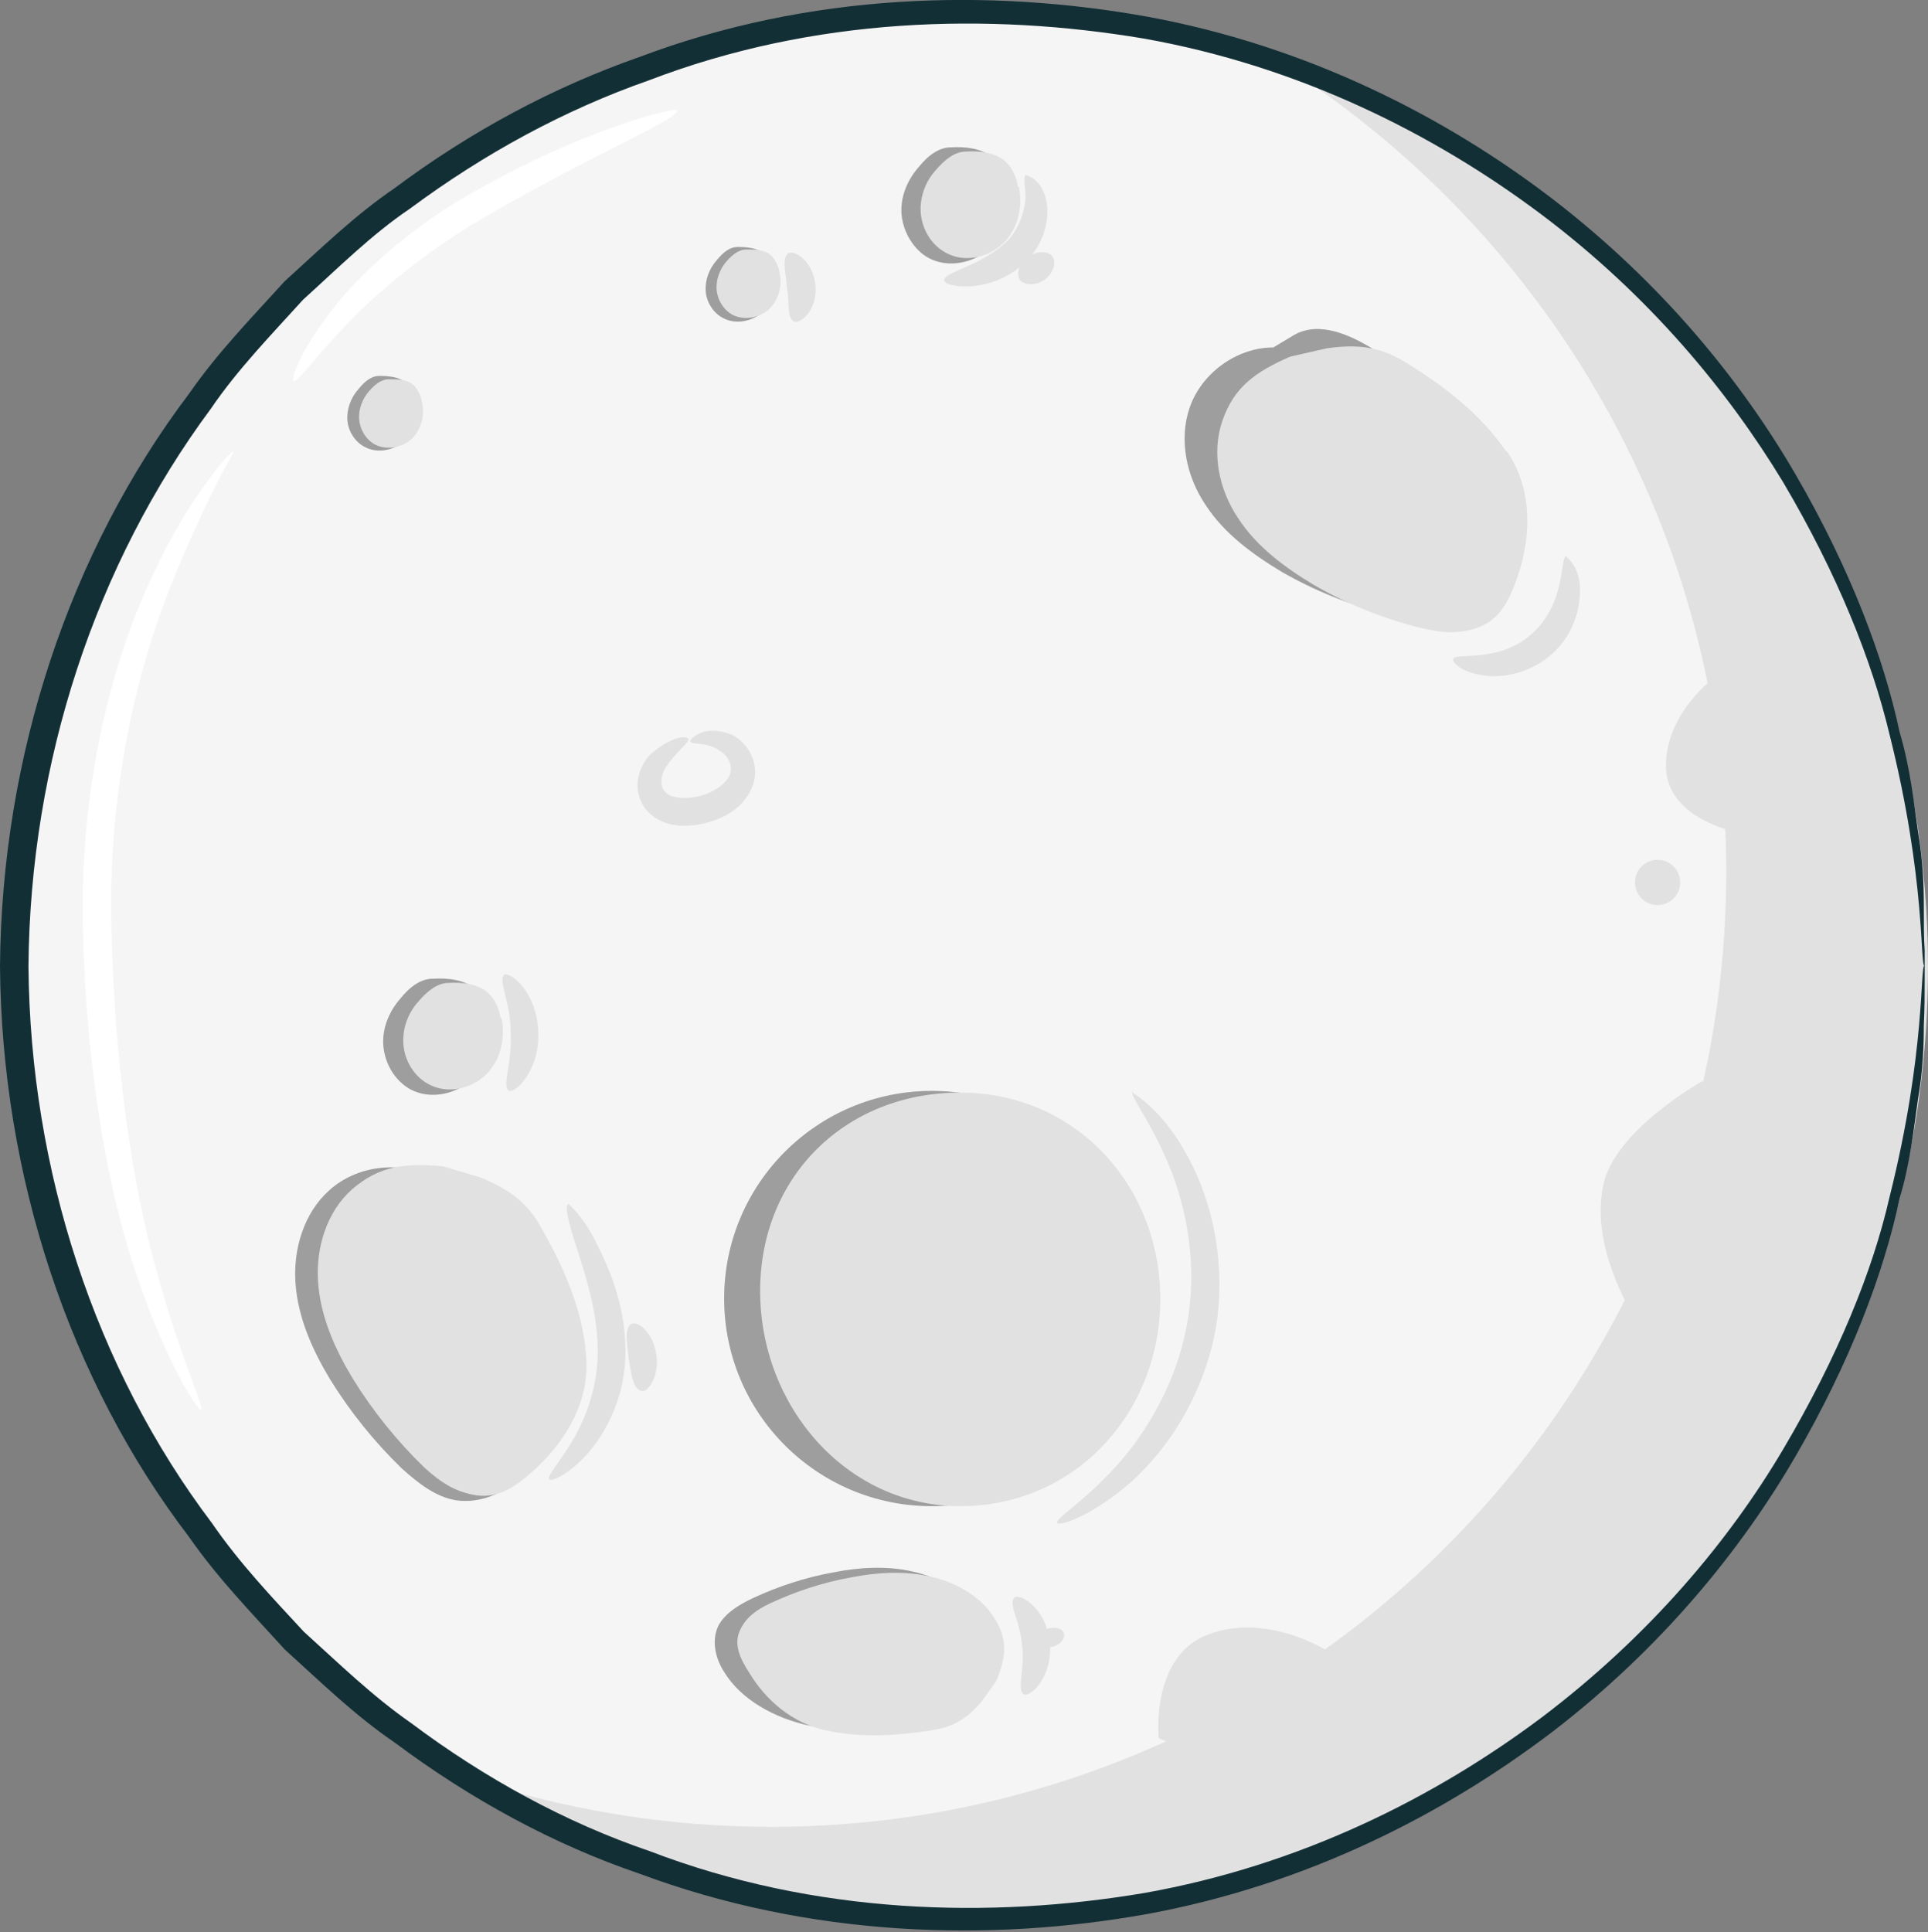 <?xml version="1.0" encoding="UTF-8"?><svg id="Layer_1" xmlns="http://www.w3.org/2000/svg" viewBox="0 0 23.03 23.08"><rect x="0" y="0" width="23.03" height="23.08" fill="#808080" stroke="none"/><defs><style>.cls-1{fill:#fff;}.cls-2{fill:#f5f5f5;}.cls-3{fill:#e1e1e1;}.cls-4{opacity:.3;}.cls-5{fill:#132f36;}</style></defs><circle class="cls-2" cx="11.58" cy="11.54" r="11.41" transform="translate(-4.77 11.57) rotate(-45)"/><path class="cls-3" d="m15.25.73c3.22,2.02,5.37,5.6,5.37,9.68,0,2.06-.54,3.99-1.5,5.65-1.97,3.44-5.67,5.76-9.91,5.76-1.27,0-2.49-.21-3.63-.59,1.75,1.1,3.82,1.73,6.04,1.73,6.3,0,11.41-5.11,11.41-11.41,0-5.03-3.26-9.3-7.78-10.82Z"/><g><path class="cls-3" d="m13.61,15.51c0,1.37-1.11,2.48-2.48,2.48s-2.48-1.11-2.48-2.48,1.11-2.48,2.48-2.48,2.48,1.11,2.48,2.48Z"/><g class="cls-4"><path d="m13.61,15.51c0,1.37-1.11,2.48-2.48,2.48s-2.48-1.11-2.48-2.48,1.11-2.48,2.48-2.48,2.48,1.11,2.48,2.48Z"/></g><path class="cls-3" d="m13.86,15.51c0,1.37-1.02,2.48-2.39,2.48s-2.39-1.2-2.39-2.57,1.02-2.37,2.39-2.37,2.39,1.1,2.39,2.47Z"/></g><path class="cls-3" d="m19.15,14.16c.13-.66,1.19-1.25,1.19-1.25l.33,1.25-.94,1.89s-.77-.98-.58-1.89Z"/><path class="cls-3" d="m20.4,8.16s-.51.41-.5,1c.01.59.77.76.77.76l.82-.88-1.09-.88Z"/><path class="cls-3" d="m15.84,19.71s-.71-.45-1.4-.19c-.7.25-.6,1.24-.6,1.24l1.39.62.61-1.67Z"/><path class="cls-3" d="m20.07,10.54c0,.15-.12.27-.27.27s-.27-.12-.27-.27.12-.27.27-.27.27.12.27.27Z"/><g><path class="cls-3" d="m6.72,16.18c-.04-.53-.26-1.03-.52-1.49-.16-.3-.41-.63-.75-.63h-.29c-.39-.2-.9-.14-1.23.16-.3.27-.43.7-.4,1.11s.2.79.41,1.14c.24.39.53.75.86,1.07.19.17.4.34.65.38.28.04.56-.08.77-.27.39-.36.54-.93.5-1.45Z"/><g class="cls-4"><path d="m6.72,16.18c-.04-.53-.26-1.03-.52-1.49-.16-.3-.41-.63-.75-.63h-.29c-.39-.2-.9-.14-1.23.16-.3.27-.43.7-.4,1.11s.2.79.41,1.14c.24.39.53.75.86,1.07.19.17.4.34.65.38.28.04.56-.08.77-.27.39-.36.54-.93.5-1.45Z"/></g><path class="cls-3" d="m7,16.18c-.04-.53-.26-1.03-.52-1.49-.16-.3-.36-.47-.75-.63l-.44-.13c-.44-.04-.76-.01-1.09.28-.3.27-.43.7-.4,1.11.03.41.2.79.41,1.14.24.39.53.75.86,1.07.19.17.36.29.62.33.28.04.49-.12.7-.31.39-.36.66-.84.61-1.36Z"/></g><g><path class="cls-3" d="m9.67,20.61c.41.09.83.06,1.23,0,.26-.04.55-.12.61-.34l.04-.19c.23-.2.28-.54.12-.81-.15-.25-.45-.43-.77-.5-.31-.07-.64-.05-.94.01-.34.06-.67.17-.97.31-.17.08-.33.18-.41.33-.08.17-.04.38.07.55.2.33.6.55,1.01.64Z"/><g class="cls-4"><path d="m9.67,20.61c.41.09.83.06,1.23,0,.26-.04.55-.12.61-.34l.04-.19c.23-.2.28-.54.12-.81-.15-.25-.45-.43-.77-.5-.31-.07-.64-.05-.94.01-.34.06-.67.17-.97.31-.17.08-.33.18-.41.33-.08.17-.04.38.07.55.2.33.6.55,1.01.64Z"/></g><path class="cls-3" d="m9.88,20.67c.41.09.83.06,1.23,0,.26-.04.42-.12.61-.34l.18-.25c.11-.27.15-.48-.02-.75-.15-.25-.45-.43-.77-.5-.31-.07-.64-.05-.94.01-.34.06-.67.17-.97.31-.17.08-.29.17-.36.32-.08.17,0,.34.11.51.2.33.51.6.92.69Z"/></g><g><path class="cls-3" d="m17.6,5.23c-.3-.44-.73-.77-1.18-1.05-.29-.18-.66-.35-.96-.18l-.25.15c-.44,0-.86.31-1,.72-.13.38-.04.82.19,1.16.22.34.56.59.91.8.4.23.83.4,1.27.51.25.06.52.1.76.01.26-.1.45-.35.54-.61.17-.5.03-1.07-.27-1.51Z"/><g class="cls-4"><path d="m17.6,5.23c-.3-.44-.73-.77-1.18-1.05-.29-.18-.66-.35-.96-.18l-.25.15c-.44,0-.86.31-1,.72-.13.38-.04.82.19,1.16.22.34.56.59.91.8.4.23.83.4,1.27.51.25.06.52.1.76.01.26-.1.45-.35.54-.61.17-.5.03-1.07-.27-1.51Z"/></g><path class="cls-3" d="m17.99,5.39c-.3-.44-.73-.77-1.18-1.05-.29-.18-.54-.24-.96-.18l-.44.1c-.41.18-.67.36-.81.77-.13.38-.04.82.19,1.16.22.34.56.59.91.8.4.23.83.4,1.27.51.25.06.46.08.7-.01.26-.1.37-.35.46-.61.17-.5.17-1.05-.13-1.49Z"/></g><g><path class="cls-3" d="m5.86,12.14c-.02-.13-.08-.25-.18-.33-.14-.11-.33-.13-.51-.12-.14,0-.27.09-.39.24-.14.16-.22.37-.2.57.02.21.14.41.32.51.24.13.55.06.74-.12.19-.19.26-.48.21-.74Z"/><g class="cls-4"><path d="m5.86,12.14c-.02-.13-.08-.25-.18-.33-.14-.11-.33-.13-.51-.12-.14,0-.27.09-.39.24-.14.16-.22.37-.2.57.02.21.14.41.32.51.24.13.55.06.74-.12.19-.19.26-.48.21-.74Z"/></g><path class="cls-3" d="m5.98,12.16c-.02-.12-.07-.23-.16-.31-.12-.1-.3-.12-.46-.11-.13,0-.25.09-.36.22-.13.14-.2.34-.18.53.02.19.13.37.3.46.22.12.5.06.68-.11.18-.17.24-.44.19-.68Z"/></g><g><path class="cls-3" d="m12.04,2.21c-.02-.13-.08-.25-.18-.33-.14-.11-.33-.13-.5-.12-.14,0-.27.09-.39.24-.14.16-.22.37-.2.57s.14.41.32.51c.24.13.55.06.74-.12.19-.19.26-.48.21-.74Z"/><g class="cls-4"><path d="m12.04,2.21c-.02-.13-.08-.25-.18-.33-.14-.11-.33-.13-.5-.12-.14,0-.27.09-.39.24-.14.16-.22.37-.2.57s.14.41.32.51c.24.13.55.06.74-.12.19-.19.26-.48.21-.74Z"/></g><path class="cls-3" d="m12.16,2.23c-.02-.12-.07-.23-.16-.31-.12-.1-.3-.12-.46-.11-.13,0-.25.09-.36.22-.13.14-.2.34-.18.53.02.19.13.37.3.46.22.12.5.06.68-.11.18-.17.24-.44.19-.68Z"/></g><g><path class="cls-3" d="m9.24,3.24c-.02-.08-.05-.16-.11-.21-.09-.07-.21-.08-.32-.08-.09,0-.17.06-.25.16-.09.1-.14.24-.13.37.01.13.09.26.21.32.15.08.35.04.48-.08.12-.12.17-.31.14-.48Z"/><g class="cls-4"><path d="m9.24,3.24c-.02-.08-.05-.16-.11-.21-.09-.07-.21-.08-.32-.08-.09,0-.17.06-.25.16-.09.1-.14.24-.13.37.01.13.09.26.21.32.15.08.35.04.48-.08.12-.12.17-.31.14-.48Z"/></g><path class="cls-3" d="m9.31,3.25c-.01-.07-.05-.15-.1-.2-.08-.07-.19-.07-.3-.07-.08,0-.16.06-.23.14-.08.09-.13.22-.12.34.01.12.08.24.19.3.14.07.32.04.44-.07.11-.11.16-.28.12-.44Z"/></g><g><path class="cls-3" d="m4.96,4.78c-.02-.08-.05-.16-.11-.21-.09-.07-.21-.08-.32-.08-.09,0-.17.06-.25.16-.09.1-.14.24-.13.37.01.13.09.26.21.32.15.08.35.04.48-.08.12-.12.17-.31.14-.48Z"/><g class="cls-4"><path d="m4.96,4.78c-.02-.08-.05-.16-.11-.21-.09-.07-.21-.08-.32-.08-.09,0-.17.06-.25.16-.09.1-.14.24-.13.37.01.13.09.26.21.32.15.08.35.04.48-.08.12-.12.17-.31.14-.48Z"/></g><path class="cls-3" d="m5.04,4.8c-.01-.07-.05-.15-.1-.2-.08-.07-.19-.07-.3-.07-.08,0-.16.06-.23.14-.08.09-.13.22-.12.34.01.12.08.24.19.3.14.07.32.04.44-.07.11-.11.16-.28.12-.44Z"/></g><path class="cls-1" d="m2.79,5.4s-.34.58-.74,1.57c-.4.99-.76,2.44-.72,4.07.03,1.64.25,3.11.54,4.14.28,1.03.58,1.64.53,1.66-.03.02-.41-.55-.76-1.59-.36-1.03-.62-2.54-.65-4.2-.04-1.68.36-3.19.83-4.17.23-.5.47-.88.65-1.12.18-.25.3-.37.31-.36Z"/><path class="cls-1" d="m8.09,1.31c.05.11-1.15.59-2.48,1.39-.66.41-1.19.87-1.53,1.24-.35.37-.53.63-.57.61-.04-.02.07-.33.39-.76.31-.43.85-.94,1.54-1.37,1.38-.83,2.63-1.16,2.66-1.1Z"/><path class="cls-3" d="m13.54,13.06s.32.18.6.67c.29.48.53,1.28.38,2.15-.16.87-.66,1.54-1.09,1.89-.44.36-.78.46-.8.42-.03-.05.27-.22.63-.6.36-.37.78-1,.92-1.78.14-.78-.04-1.51-.26-1.99-.21-.48-.43-.74-.39-.78Z"/><path class="cls-3" d="m12.22,20.23c-.07-.06.02-.29-.01-.57-.02-.28-.16-.49-.1-.57.04-.08.39.1.43.53.04.43-.26.68-.32.61Z"/><path class="cls-3" d="m12.57,19.67c-.09.02-.18,0-.19-.07-.01-.06.05-.13.14-.15.09-.02.18,0,.19.07.01.06-.05.13-.14.15Z"/><path class="cls-3" d="m6.79,14.38s.17.14.32.44c.15.29.35.73.36,1.27.02.55-.22,1.01-.45,1.27-.23.26-.44.34-.46.31-.03-.04.11-.18.27-.45.16-.26.32-.66.31-1.12-.01-.46-.15-.88-.25-1.19-.1-.31-.15-.51-.1-.53Z"/><path class="cls-3" d="m7.53,15.82c.07-.06.27.08.31.36.04.27-.11.47-.19.43-.09-.03-.11-.2-.14-.38-.02-.18-.05-.35.02-.41Z"/><path class="cls-3" d="m6.01,11.65c.06-.07.4.18.42.67.02.48-.3.77-.36.7-.07-.06.05-.34.03-.69,0-.35-.15-.62-.08-.68Z"/><path class="cls-3" d="m18.71,6.65s.14.1.16.33c.02.23-.05.58-.33.83-.28.25-.64.3-.86.25-.23-.04-.34-.15-.32-.19.02-.08.55.06.95-.31.4-.37.32-.9.4-.92Z"/><path class="cls-3" d="m8.24,8.85s.15-.22.51-.07c.16.08.33.31.25.58-.09.27-.33.41-.57.47-.24.06-.54.06-.73-.18-.17-.26-.05-.51.06-.63.25-.23.44-.23.46-.2.03.04-.14.15-.27.35-.06.09-.07.24,0,.29.05.07.23.09.4.05.17-.04.32-.15.36-.24.05-.1,0-.22-.08-.28-.17-.14-.37-.09-.38-.13Z"/><path class="cls-3" d="m12.25,2.09s.16.03.23.24c.07.2.03.52-.2.77-.23.24-.51.31-.69.32-.19.01-.31-.03-.31-.07-.02-.1.45-.17.76-.48.14-.15.2-.36.21-.5,0-.15-.03-.25,0-.28Z"/><path class="cls-3" d="m12.55,3.04c.07.05.06.2-.07.3-.13.09-.28.06-.31-.02-.03-.09.03-.19.11-.25.08-.06.19-.08.27-.03Z"/><path class="cls-3" d="m9.47,3.83c-.07-.06-.04-.22-.07-.39-.01-.17-.06-.32,0-.4.05-.08.31.05.34.37.03.31-.21.49-.27.42Z"/><path class="cls-5" d="m22.99,11.54c-.06,0,.02-1.02-.42-2.77-.21-.88-.62-1.91-1.27-3.01-.66-1.09-1.6-2.23-2.89-3.2-1.28-.96-2.89-1.77-4.75-2.1-1.85-.31-3.93-.26-5.91.5-1,.35-1.96.87-2.85,1.53-.46.31-.86.71-1.28,1.09-.38.42-.78.83-1.1,1.3C1.14,6.74.36,9.1.34,11.54c.02,2.44.8,4.81,2.19,6.65.33.48.72.89,1.1,1.3.42.38.82.77,1.28,1.09.88.66,1.85,1.19,2.85,1.53,1.98.76,4.07.81,5.91.5,1.86-.33,3.47-1.14,4.75-2.1,1.28-.97,2.23-2.1,2.88-3.2.65-1.1,1.07-2.13,1.27-3.01.44-1.75.36-2.78.42-2.77,0,0,0,.06,0,.18,0,.14,0,.32-.01.54,0,.24-.01.54-.07.88-.05.35-.09.75-.22,1.19-.19.89-.59,1.95-1.24,3.07-.65,1.12-1.6,2.29-2.9,3.29-1.3.99-2.94,1.83-4.84,2.18-1.89.34-4.03.28-6.07-.48-1.03-.35-2.02-.89-2.93-1.57-.47-.32-.88-.72-1.31-1.11-.39-.43-.8-.85-1.14-1.34C.83,16.49.02,14.05,0,11.54c.02-2.51.83-4.95,2.26-6.84.34-.49.75-.91,1.14-1.34.43-.39.84-.79,1.31-1.11.91-.68,1.9-1.21,2.93-1.57C9.68-.09,11.82-.14,13.71.2c1.9.35,3.55,1.19,4.84,2.18,1.3,1,2.25,2.17,2.9,3.29.65,1.12,1.05,2.18,1.24,3.07.13.44.17.84.22,1.19.06.35.07.64.07.88,0,.22,0,.4.01.54,0,.12,0,.18,0,.18Z"/></svg>